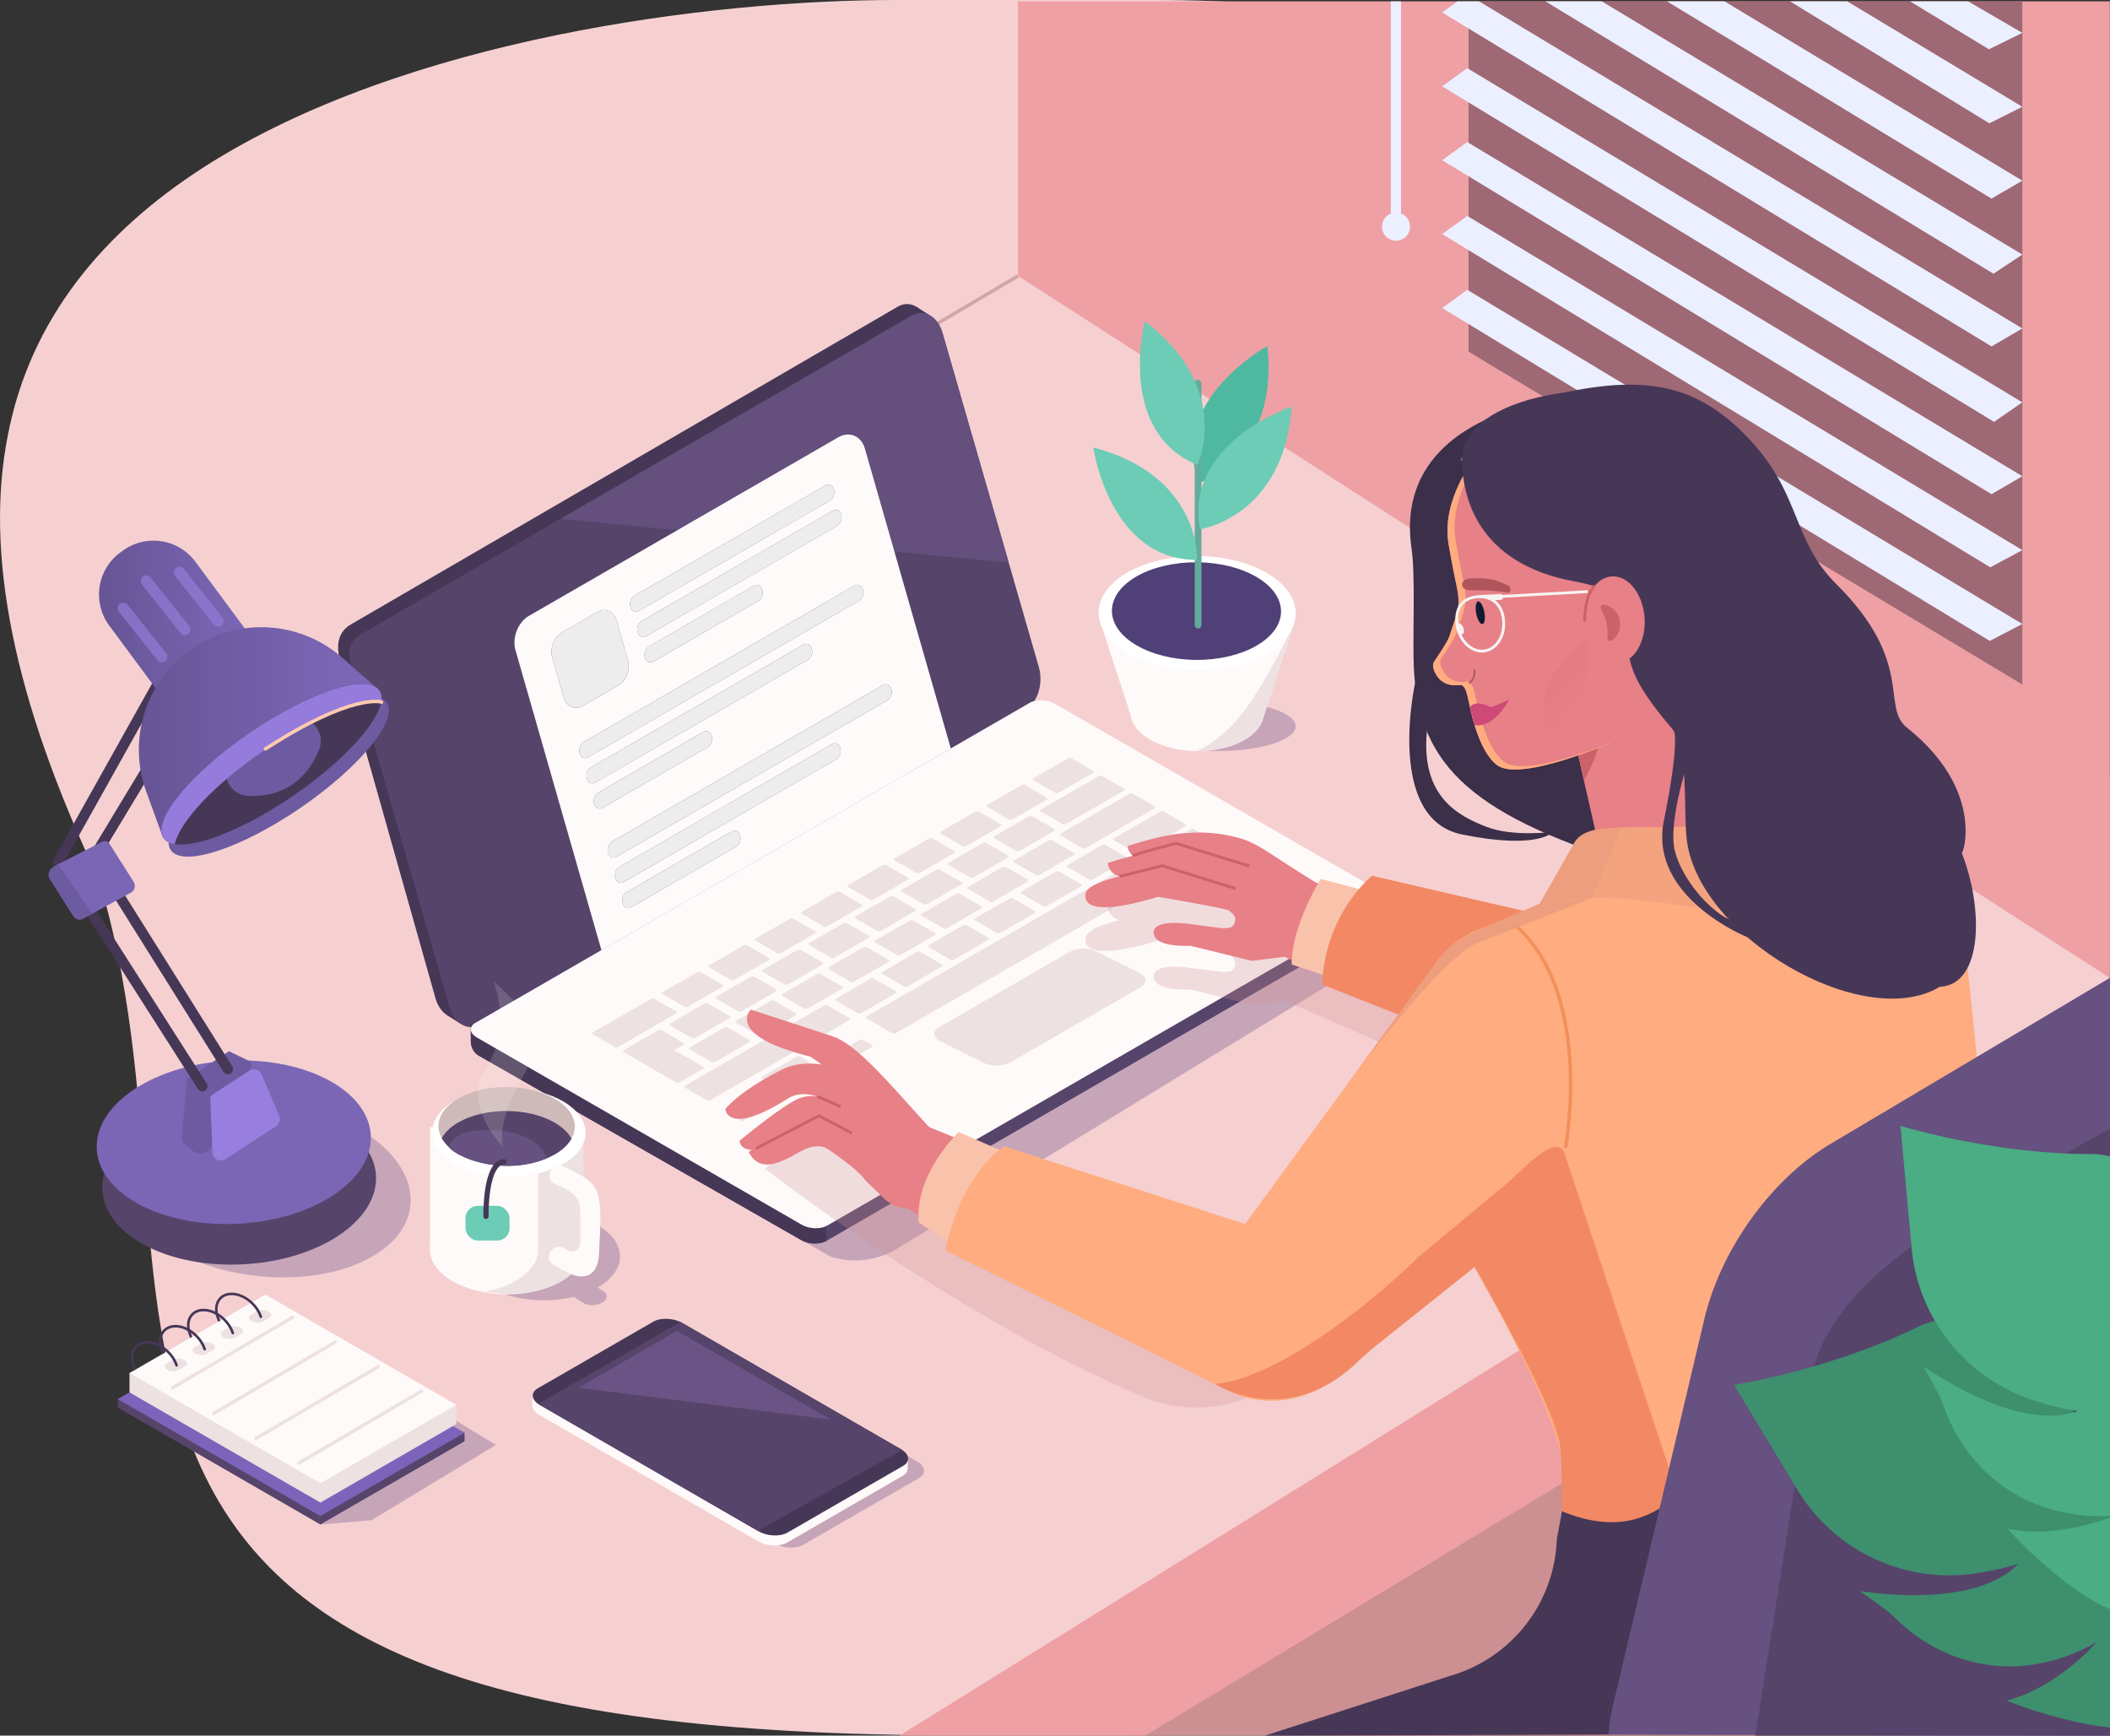 <svg xmlns="http://www.w3.org/2000/svg" xmlns:xlink="http://www.w3.org/1999/xlink" viewBox="0 0 2433.17 2001.58"><rect x="0" y="0" width="2433.17" height="2001.58" fill="#333333" stroke="none"/><defs><style>.a,.aa,.ac,.af,.am,.ap,.as,.ba,.bf,.l,.z{fill:none;}.b{isolation:isolate;}.c{fill:#f6d0d1;}.d,.n{fill:#9e6974;}.d{stroke:#9e6974;stroke-width:4px;opacity:0.42;}.ac,.af,.d,.z{stroke-miterlimit:10;}.e{fill:#efa0a4;}.f{fill:#4fb8a0;}.g{fill:#6e5487;opacity:0.34;mix-blend-mode:multiply;}.h{fill:snow;}.i{fill:#ede1e1;}.j{fill:#fff;}.k{fill:#504078;}.l{stroke:#65ab9b;stroke-width:7.77px;}.aa,.am,.ap,.as,.ba,.bf,.l{stroke-linecap:round;stroke-linejoin:round;}.m{fill:#6cccb6;}.o{fill:#ebefff;}.p{fill:#463757;}.q{fill:#56446b;}.r{fill:#644f7d;}.s{fill:#3b2f4a;}.t{fill:#e88087;}.u{fill:#cc6269;}.v{fill:#ffac80;}.w{fill:#b0555b;}.x{fill:#111a33;}.y{fill:#cf4977;}.z{stroke:#ad5a50;stroke-width:2.01px;}.aa{stroke:#8265a1;}.aa,.ac,.af{stroke-width:3.26px;}.ab{fill:url(#a);}.ac{stroke:#f7f3f3;}.ad{fill:#f7f3f3;}.ae,.ai{fill:#cc8f92;}.ae{opacity:0.28;}.af{stroke:#cc6269;}.ag{fill:#f9c2aa;}.ah{fill:#f28964;}.aj{fill:#f4a37f;}.ak{fill:#5981eb;}.al{fill:#f08b9e;}.am{stroke:#f2905c;}.am,.ap,.bf{stroke-width:4px;}.an{fill:#665180;}.ao{fill:#7c64ba;}.ap{stroke:#ede1e1;}.aq{fill:#6b5485;}.ar{fill:#cfbaba;}.as,.ba{stroke:#463757;}.as{stroke-width:6px;}.at{fill:#fffdfc;opacity:0.15;}.au{fill:#ed9e7e;}.av{fill:#3d8f6d;}.aw{fill:#4aad84;}.ax{fill:#7b66b5;}.ay{fill:#987ede;}.az{fill:#6d5ba1;}.ba{stroke-width:12px;}.bb{fill:url(#b);}.bc{opacity:0.68;}.bd{fill:#957bdb;}.be{fill:url(#c);}.bf{stroke:#ffcbb0;}.bg{clip-path:url(#d);}.bh{fill:#ededed;}</style><linearGradient id="a" x1="14214.13" y1="1721.4" x2="14178.13" y2="1745.38" gradientTransform="matrix(-1.14, -0.15, 0, 1, 18024.8, 1164.02)" gradientUnits="userSpaceOnUse"><stop offset="0" stop-color="#e47c83"/><stop offset="0.92" stop-color="#e88087"/></linearGradient><linearGradient id="b" x1="114.24" y1="734.01" x2="310.2" y2="734.01" gradientTransform="translate(478.47 17.82) rotate(36.52)" gradientUnits="userSpaceOnUse"><stop offset="0.04" stop-color="#675596"/><stop offset="0.84" stop-color="#7b66b5"/></linearGradient><linearGradient id="c" x1="160.11" y1="843.77" x2="437.49" y2="843.77" gradientTransform="matrix(1, 0, 0, 1, 0, 0)" xlink:href="#b"/><clipPath id="d"><polygon class="a" points="693.57 1095.85 586.92 723.55 989.81 490.95 1096.45 863.24 693.57 1095.85"/></clipPath></defs><g class="b"><rect class="c" x="2319.53" y="895.77" width="112.95" height="406.24"/><path class="c" d="M1279.72,2001.3H1107.51c-279.63,0-468.48-26.88-602.78-75.83-133.75-49-213-120-260.54-208.27s-63.76-193.85-73.48-311.88c-10.46-118-14.56-248.53-55.39-386.69-.39-1.32-.78-2.64-1.18-4C14.4,804.94-17.66,636.66,9,502.22,34.8,367.77,119.3,267.15,235.1,192.75,467.32,43.94,820.75,0,1033.16,0h299.6c352.86,0,608.7,104.55,780,280.93,172.36,176.38,260.11,424.6,302.48,711.94Q2367.7,1120.69,2321,1248.5c-92.5,276.32-266.23,464.52-451.47,583.64C1681.75,1951.26,1482.45,2001.3,1279.72,2001.3Z"/><line class="d" x1="1173.92" y1="318.2" x2="748.04" y2="569.93"/><polygon class="e" points="1173.92 318.2 1173.92 1.58 2433.03 1.58 2433.03 1127.73 1173.92 318.2"/><path class="f" d="M1382.63,556.91s92.51-30.53,78.87-157.89C1461.5,399,1346.27,461.88,1382.63,556.91Z"/><ellipse class="g" cx="1404.58" cy="837.54" rx="89.54" ry="28.59"/><path class="h" d="M1491.79,720.45l-224.1-6.53,36.19,110.93c1.35,10.26,8.82,20.32,22.45,28.18,30.12,17.39,78.81,17.48,108.74.2,12.55-7.25,19.8-16.4,21.78-25.87h0Z"/><path class="i" d="M1491.79,720.45c-31.08,62.08-62.15,124.18-112,145.68,20,.19,40.1-4.11,55.33-12.9,12.55-7.25,19.8-16.4,21.78-25.87h0Z"/><ellipse class="j" cx="1380.53" cy="706.87" rx="65.58" ry="113.6" transform="translate(666.19 2083.54) rotate(-89.69)"/><ellipse class="k" cx="1379.74" cy="704.75" rx="56.29" ry="97.51" transform="translate(667.52 2080.65) rotate(-89.69)"/><line class="l" x1="1381.59" y1="441.87" x2="1381.59" y2="720.89"/><path class="m" d="M1380.51,645.72s4.24-97.33-119.69-129.72C1260.82,516,1278.76,646,1380.51,645.72Z"/><path class="m" d="M1383.92,610.24s96.46-13.62,105.65-141.38C1489.57,468.86,1365,510.26,1383.92,610.24Z"/><path class="m" d="M1380.88,536.31s41.35-88.22-60.59-165.78C1320.29,370.53,1286.83,497.46,1380.88,536.31Z"/><polygon class="n" points="2332.08 789.45 1693.47 405.56 1693.47 1.58 2332.08 1.58 2332.08 789.45"/><polygon class="o" points="2269.58 1.58 2202.66 1.58 2293.54 56.84 2332.08 37.92 2269.58 1.58"/><polygon class="o" points="2130.2 1.58 2064.21 1.58 2294.02 142.19 2332.08 123.13 2130.2 1.58"/><polygon class="o" points="1988.66 1.58 1922.35 1.58 2296.48 229.05 2332.08 208.34 1988.66 1.58"/><polygon class="o" points="1847.13 1.58 1782.19 1.58 2298.78 315.66 2332.08 293.56 1847.13 1.58"/><polygon class="o" points="1680.63 1.58 1663.05 14.36 2296.58 399.54 2332.08 378.77 1705.6 1.58 1680.63 1.58"/><polygon class="o" points="1691.94 78.57 1663.05 99.57 2299.45 486.49 2332.08 463.98 1691.94 78.57"/><polygon class="o" points="1691.94 163.78 1663.05 184.78 2296.54 569.93 2332.08 549.19 1691.94 163.78"/><polygon class="o" points="1691.94 249 1663.05 270 2295.1 654.27 2332.08 634.4 1691.94 249"/><polygon class="o" points="1691.94 334.21 1663.05 355.21 2294.53 739.14 2332.08 719.62 1691.94 334.21"/><rect class="o" x="1603.82" y="1.58" width="11.75" height="257.1"/><circle class="o" cx="1609.7" cy="261.35" r="16.21" transform="translate(1271.54 1856.68) rotate(-87.25)"/><path class="g" d="M578.72,1215.21,1218.37,845.9c7.4-4.27,20.45-3.73,29,1.2l374.51,215.83c8.55,4.94,9.49,12.48,2.08,16.75L1034.53,1440a92.57,92.57,0,0,1-68,11.47h0a31.61,31.61,0,0,1-11.21-3.7L580.8,1232C572.25,1227,571.31,1219.49,578.72,1215.21Z"/><polygon class="p" points="516.03 1171.07 531.82 1181.08 538.45 1158.67 514.33 1158.67 516.03 1171.07"/><polygon class="p" points="1072.44 363.77 1056.7 353.78 1029.52 379.26 1063.35 384.54 1072.44 363.77"/><path class="p" d="M537.42,1171.28l629-363.13c13.89-8,20.78-30.13,15.3-49.12L1070.62,373.57c-5.47-19-21.31-28-35.21-20L404.75,720c-13.89,8-18,22.68-12.53,41.67l110,389.7C507.69,1170.32,523.53,1179.3,537.42,1171.28Z"/><path class="q" d="M553.64,1181.57l629-363.14c13.89-8,20.78-30.12,15.31-49.12L1086.85,383.86c-5.48-19-21.32-28-35.21-20L416.72,731.16c-13.89,8-16.7,18.75-11.22,37.74l112.94,392.71C523.91,1180.61,539.75,1189.59,553.64,1181.57Z"/><path class="r" d="M1163.22,648.92l-76.37-265.06c-5.48-19-21.32-28-35.21-20L646.45,598.28Z"/><path class="q" d="M542.92,1201.45v-20.52l92.33,53.78,5.26-12.13L1255.2,867.69c7.4-4.28,22.11-3.74,30.66,1.2l266.3,152.79v-4.25l40.45,19.65,5.68-2.3-.77,18.67c-.62,4.07-2.18,5.75-4.69,7.2L953.16,1430.94c-7.4,4.27-20.46,4.22-29-.72l-371.32-212.4C542.84,1212.73,542.92,1201.45,542.92,1201.45Z"/><path class="p" d="M542.92,1201.45v-20.52l92.33,53.78,5.26-12.13L942,1048.5l11.13,382.44c-3.7,2.13-8.82,3.19-14.08,3.09a31.49,31.49,0,0,1-14.93-3.81l-371.32-212.4C542.84,1212.73,542.92,1201.45,542.92,1201.45Z"/><path class="h" d="M547.91,1179.79l639.65-369.32c7.41-4.27,20.46-3.73,29,1.21l374.51,215.83c8.54,4.93,9.48,12.47,2.08,16.75L953.5,1413.57c-7.4,4.27-20.45,3.73-29-1.21L550,1196.53C541.44,1191.6,540.51,1184.06,547.91,1179.79Z"/><path class="i" d="M1217.09,914.48c.93.54,2.82.32,4.22-.49l38.84-22.41c1.4-.81,1.78-1.9.85-2.44l-25.72-14.86c-.94-.54-2.83-.32-4.23.49l-38.83,22.41c-1.4.81-1.79,1.9-.85,2.44Z"/><path class="i" d="M1172,981.4c.94.54,2.82.33,4.24-.49l38.83-22.41c1.4-.81,1.77-1.9.83-2.44L1190.2,941.2c-.91-.53-2.79-.32-4.19.49l-38.83,22.41c-1.42.82-1.79,1.9-.88,2.43Z"/><path class="i" d="M1194.81,1009.18c.94.54,2.82.31,4.22-.5l38.84-22.41c1.37-.8,1.79-1.9.86-2.43L1213,969c-.91-.53-2.83-.3-4.21.5l-38.84,22.41c-1.39.81-1.78,1.9-.86,2.43Z"/><path class="i" d="M1256.43,1014.54c.92.53,2.82.31,4.21-.49l38.84-22.41c1.38-.8,1.76-1.9.84-2.43l-25.73-14.87c-.92-.53-2.83-.31-4.21.49l-38.84,22.41c-1.39.8-1.76,1.9-.84,2.43Z"/><path class="i" d="M1363.3,999c.93.54,2.82.31,4.22-.49l38.84-22.41c1.4-.81,1.78-1.9.85-2.44L1377,956.15c-.91-.52-2.82-.31-4.22.5L1334,979.06c-1.4.81-1.77,1.91-.86,2.44Z"/><path class="i" d="M1296.34,1037.59c.93.53,3.17.11,5-1l50.88-29.36c1.82-1,2.57-2.35,1.64-2.89l-30.22-17.45c-.9-.52-3.18-.1-5,1l-50.88,29.36c-1.84,1.06-2.56,2.37-1.65,2.89Z"/><path class="i" d="M962.1,1230.76c.77.45,2.53.15,3.93-.66l38.81-22.39c1.41-.82,1.94-1.84,1.17-2.29L994.83,1199c-.76-.45-2.55-.15-4,.67L952.06,1222c-1.39.81-1.9,1.83-1.13,2.28Z"/><path class="i" d="M910.21,1261.48c.77.45,2.54.15,3.94-.66l38.8-22.39c1.42-.82,1.94-1.84,1.17-2.29L943,1229.69c-.77-.44-2.55-.15-4,.67l-38.8,22.39c-1.4.81-1.91,1.84-1.14,2.28Z"/><path class="i" d="M855.2,1292.51c.75.43,2.49.11,3.89-.69l38.82-22.4c1.39-.81,2-1.83,1.21-2.26L888.36,1261c-.74-.43-2.51-.11-3.9.69L845.64,1284c-1.4.81-1.93,1.82-1.2,2.25Z"/><path class="i" d="M889,1249.64c.75.43,2.5.11,3.89-.69l38.82-22.4c1.39-.81,2-1.83,1.21-2.26l-10.76-6.21c-.74-.43-2.51-.11-3.9.69l-38.82,22.4c-1.4.81-1.93,1.82-1.2,2.25Z"/><path class="i" d="M1029.21,1191.72c.93.54,2.84.31,4.24-.5l252.71-145.84c1.38-.79,1.79-1.9.86-2.43l-30.21-17.46c-.91-.52-2.85-.3-4.22.5L999.88,1171.82c-1.4.81-1.79,1.93-.88,2.45Z"/><path class="i" d="M1303.28,1028s.24,0,.4-.11l29.69-17.13c.16-.09.25-.2.19-.23l-1.88-1.09a.64.64,0,0,0-.4.11l-29.69,17.14c-.16.09-.25.2-.19.23Z"/><path class="i" d="M1379.39,980.75a.24.24,0,0,0,.23,0l12.6-7.27c.07,0,.08-.11,0-.14l-1.87-1.08a.24.24,0,0,0-.23,0l-12.61,7.27c-.07,0-.08.11,0,.14Z"/><path class="i" d="M1203.2,1045.24c.92.53,2.81.31,4.22-.5l38.83-22.41c1.38-.8,1.78-1.91.86-2.44L1221.38,1005c-.92-.54-2.85-.31-4.23.49l-38.83,22.41c-1.41.81-1.78,1.91-.86,2.44Z"/><path class="i" d="M1149.73,1076.09c.92.53,2.83.31,4.21-.49l38.82-22.4c1.4-.81,1.79-1.91.87-2.44l-25.73-14.87c-.92-.53-2.84-.31-4.24.49l-38.82,22.41c-1.38.8-1.76,1.9-.84,2.43Z"/><path class="i" d="M1096.26,1107c.92.53,2.82.31,4.21-.49l38.83-22.41c1.39-.8,1.77-1.9.85-2.43l-25.73-14.86c-.93-.54-2.83-.32-4.22.48l-38.83,22.41c-1.39.8-1.77,1.9-.84,2.43Z"/><path class="i" d="M1042.79,1137.81c.91.53,2.81.31,4.2-.49l38.84-22.41c1.4-.81,1.78-1.91.86-2.44L1061,1097.6c-.92-.53-2.83-.31-4.23.5l-38.84,22.41c-1.39.8-1.76,1.9-.84,2.43Z"/><path class="i" d="M989.31,1168.67c.92.53,2.83.3,4.24-.51l38.82-22.4c1.38-.8,1.76-1.9.84-2.43l-25.73-14.86c-.92-.54-2.83-.32-4.21.48l-38.82,22.4c-1.41.81-1.8,1.92-.88,2.45Z"/><path class="i" d="M935.83,1199.51c.92.53,2.83.31,4.22-.5l38.82-22.4c1.4-.81,1.79-1.91.87-2.44L954,1159.3c-.92-.53-2.83-.31-4.23.5L911,1182.2c-1.39.8-1.77,1.91-.85,2.44Z"/><path class="i" d="M815.39,1269c.92.53,2.82.31,4.22-.49l105.8-61.06c1.4-.81,1.77-1.9.85-2.43l-25.73-14.87c-.92-.53-2.82-.32-4.22.49l-105.8,61.06c-1.4.8-1.77,1.9-.85,2.43Z"/><path class="i" d="M1141.6,1039.86c.93.54,2.79.33,4.2-.48l38.84-22.42c1.39-.8,1.78-1.89.85-2.43l-25.74-14.87c-.91-.52-2.8-.31-4.2.5l-38.84,22.41c-1.4.81-1.76,1.9-.85,2.42Z"/><path class="i" d="M1088.12,1070.73c.93.54,2.82.3,4.2-.49l38.85-22.43c1.38-.79,1.78-1.88.84-2.42l-25.73-14.87c-.91-.52-2.81-.3-4.19.49l-38.85,22.42c-1.39.8-1.77,1.9-.86,2.43Z"/><path class="i" d="M1034.65,1101.58c.93.54,2.82.31,4.21-.49l38.83-22.41c1.38-.79,1.8-1.9.87-2.44l-25.74-14.87c-.91-.52-2.84-.29-4.21.51l-38.83,22.41c-1.39.8-1.78,1.9-.87,2.43Z"/><path class="i" d="M981.18,1132.44c.94.54,2.82.31,4.21-.5l38.83-22.4c1.39-.81,1.79-1.89.86-2.43l-25.74-14.87c-.91-.53-2.81-.31-4.21.5l-38.82,22.4c-1.4.81-1.78,1.9-.86,2.43Z"/><path class="i" d="M927.69,1163.28c.93.54,2.82.31,4.21-.49l38.84-22.42c1.4-.81,1.79-1.89.85-2.42l-25.73-14.87c-.91-.53-2.8-.32-4.2.49L902.81,1146c-1.38.8-1.77,1.9-.86,2.42Z"/><path class="i" d="M874.23,1194.13c.94.54,2.81.32,4.21-.49l38.82-22.4c1.41-.81,1.8-1.9.87-2.44l-25.74-14.87c-.91-.52-2.81-.31-4.22.51l-38.82,22.4c-1.39.8-1.76,1.9-.85,2.42Z"/><path class="i" d="M820.76,1225c.94.54,2.82.31,4.2-.49l38.85-22.42c1.39-.8,1.77-1.88.84-2.42l-25.74-14.87c-.91-.52-2.79-.31-4.18.49l-38.85,22.42c-1.39.8-1.77,1.89-.86,2.42Z"/><path class="i" d="M1118.82,1012.09c.93.54,2.82.32,4.23-.49l38.83-22.41c1.38-.8,1.76-1.89.82-2.43L1137,971.89c-.91-.53-2.81-.31-4.19.49L1094,994.79c-1.41.81-1.78,1.9-.87,2.43Z"/><path class="i" d="M1065.36,1042.94c.93.54,2.83.32,4.21-.48l38.83-22.41c1.4-.81,1.79-1.9.85-2.44l-25.74-14.87c-.91-.53-2.81-.31-4.2.5l-38.84,22.41c-1.38.8-1.76,1.89-.85,2.42Z"/><path class="i" d="M1011.88,1073.8c.94.54,2.83.32,4.23-.49l38.83-22.41c1.39-.8,1.77-1.89.83-2.43L1030,1033.6c-.92-.53-2.81-.31-4.2.49L987,1056.5c-1.4.81-1.78,1.91-.87,2.43Z"/><path class="i" d="M958.42,1104.65c.94.54,2.81.33,4.21-.48l38.84-22.41c1.4-.81,1.78-1.9.84-2.44l-25.73-14.87c-.91-.53-2.81-.31-4.21.5l-38.84,22.41c-1.4.81-1.76,1.9-.85,2.42Z"/><path class="i" d="M904.93,1135.49c.94.54,2.83.32,4.21-.47L948,1112.61c1.4-.81,1.77-1.9.83-2.44l-25.73-14.87c-.91-.53-2.8-.31-4.2.5L880,1118.21c-1.38.79-1.76,1.89-.84,2.42Z"/><path class="i" d="M851.45,1166.36c.94.54,2.83.32,4.24-.5l38.83-22.4c1.38-.8,1.77-1.9.83-2.44l-25.73-14.87c-.91-.53-2.82-.3-4.2.49l-38.83,22.41c-1.41.82-1.79,1.91-.88,2.44Z"/><path class="i" d="M798,1197.21c.94.54,2.83.32,4.22-.48L841,1174.32c1.4-.81,1.78-1.9.84-2.44L816.15,1157c-.92-.53-2.81-.31-4.21.5l-38.83,22.41c-1.39.8-1.77,1.89-.86,2.42Z"/><path class="i" d="M1225.51,950.54c.94.54,2.83.32,4.23-.49l65.85-38c1.4-.8,1.78-1.9.84-2.44l-25.73-14.87c-.91-.52-2.81-.31-4.21.5l-65.85,38c-1.4.81-1.78,1.91-.87,2.43Z"/><path class="i" d="M709.09,1207.6c.92.53,2.82.31,4.22-.49l65.85-38c1.37-.8,1.77-1.9.84-2.44l-25.72-14.86c-.94-.54-2.85-.3-4.22.49l-65.85,38c-1.4.81-1.78,1.9-.85,2.44Z"/><path class="i" d="M1248.3,978.31c.93.54,2.8.32,4.21-.49l78.5-45.3c1.4-.81,1.79-1.9.86-2.44l-25.74-14.87c-.91-.52-2.81-.3-4.21.51L1223.43,961c-1.42.81-1.78,1.9-.87,2.42Z"/><path class="i" d="M1309.89,983.69c.92.53,2.82.31,4.22-.49L1366.45,953c1.4-.81,1.78-1.9.86-2.44l-25.74-14.86c-.92-.53-2.82-.32-4.22.49L1285,966.38c-1.4.81-1.78,1.91-.86,2.44Z"/><path class="i" d="M1163.63,945.33c.93.54,2.82.33,4.23-.49l38.81-22.4c1.4-.8,1.78-1.9.85-2.44l-25.72-14.86c-.93-.54-2.83-.31-4.23.49l-38.8,22.4c-1.42.82-1.8,1.9-.86,2.44Z"/><path class="i" d="M1110.39,976c.93.54,2.83.31,4.23-.49l38.84-22.41c1.39-.81,1.78-1.91.85-2.44l-25.73-14.86c-.93-.54-2.83-.31-4.22.49l-38.83,22.41c-1.4.81-1.79,1.9-.86,2.44Z"/><path class="i" d="M1057,1006.88c.93.53,2.8.32,4.2-.49L1100,984c1.39-.8,1.77-1.89.84-2.43l-25.72-14.86c-.94-.54-2.83-.32-4.22.48l-38.83,22.41c-1.41.81-1.77,1.9-.84,2.43Z"/><path class="i" d="M1003.46,1037.74c.93.54,2.83.32,4.22-.49l38.81-22.4c1.41-.81,1.79-1.9.86-2.44l-25.72-14.86c-.94-.54-2.83-.32-4.23.5l-38.81,22.39c-1.4.81-1.79,1.9-.86,2.44Z"/><path class="i" d="M950,1068.59c.92.54,2.79.33,4.2-.48L993,1045.7c1.4-.81,1.78-1.9.85-2.44l-25.72-14.86c-.93-.54-2.82-.32-4.23.5l-38.82,22.4c-1.41.81-1.77,1.89-.84,2.43Z"/><path class="i" d="M896.51,1099.44c.92.54,2.83.31,4.21-.48l38.84-22.42c1.39-.8,1.77-1.89.84-2.43l-25.73-14.86c-.93-.54-2.81-.32-4.2.48l-38.85,22.42c-1.38.79-1.77,1.89-.84,2.43Z"/><path class="i" d="M843,1130.3c.93.53,2.83.31,4.23-.49l38.83-22.41c1.4-.81,1.79-1.91.86-2.45l-25.72-14.86c-.94-.54-2.83-.31-4.24.5L818.16,1113c-1.4.81-1.78,1.9-.85,2.44Z"/><path class="i" d="M789.58,1161.15c.93.53,2.81.32,4.2-.48l38.86-22.43c1.38-.79,1.76-1.89.83-2.42L807.74,1121c-.93-.54-2.82-.32-4.2.47l-38.86,22.43c-1.38.8-1.76,1.89-.83,2.42Z"/><path class="i" d="M758.48,1188.36a6.13,6.13,0,0,1,2.28-.75,3.12,3.12,0,0,1,1.91.26l25.73,14.87a.87.87,0,0,1,.47,1.11,2.8,2.8,0,0,1-1.29,1.32L777.45,1211l33.74,19.49a.87.87,0,0,1,.44,1.12,2.82,2.82,0,0,1-1.3,1.32L784.17,1248a6.13,6.13,0,0,1-2.29.76,3.25,3.25,0,0,1-1.94-.25l-61.17-35.34a.86.86,0,0,1-.43-1.12,2.76,2.76,0,0,1,1.31-1.32Z"/><path class="i" d="M1316.84,971.15a.67.67,0,0,0,.41-.11l29.68-17.13c.17-.1.26-.2.2-.24l-1.88-1.08a.64.64,0,0,0-.4.11l-29.69,17.13c-.16.1-.25.2-.19.24Z"/><path class="i" d="M1165.16,1225.16l150.2-86.71c8.09-4.68,7.57-12-1.17-16.39l-50.2-24.94c-8.73-4.35-22.5-4.07-30.6.6l-150.19,86.72c-8.1,4.67-7.57,12,1.17,16.39l50.19,24.94C1143.3,1230.11,1157.07,1229.84,1165.16,1225.16Z"/><path class="s" d="M1631.79,788S1597.14,944.31,1686,962.34s105-3.09,105-3.09-46.1,6.33-77.12-5.83-75.63-33.78-68.47-109.82l7.16-76Z"/><path class="s" d="M1893,1000.76c11.67,3.56-19.3-268.6-14.56-279.84,6.35-15.06-164.31-109.24-147-124,35-30,51.26-55.4,40.77-73.46l-15.08-38.58s27.87-35.41-33.46-5.79c-19.46,9.4-112.25,44.77-95.85,154.28,4.49,30,1.1,100.49,2.48,134.72C1635.07,885.75,1701,942.09,1893,1000.76Z"/><path class="t" d="M2037.44,981.93,1938.93,765c-7.9-44.89,8.77-78.11-36.12-70.22l-13.29,2.34c-44.9,7.89-95.77,48.79-87.88,93.68l50.69,222.8C1860.22,1058.49,2045.33,1026.82,2037.44,981.93Z"/><path class="u" d="M1826.6,900.4s24.39-43.08,19.47-65.6c-8.15,9.41-17.56,17.28-29.62,21Z"/><path class="t" d="M1700.69,528.86s-38.9,46.46-30.25,98.7c1.65,10,6.32,34.67,8.87,46.19,6.07,27.41.73,32.66-7.91,60.11-1,3.06-3.94,9-17.46,29-2.12,3.13-1.46,7.43,0,10.92,3.14,7.46,10.71,18.52,28.76,16.21,7.88-1,9.12,11,13,28.39,6.07,27.43,17.2,55.34,31.85,64.75,28.2,18.11,130.22-26.68,130.22-26.68l30.53-167.31Z"/><path class="v" d="M1735.78,879.3c-14.65-9.41-25.78-37.32-31.85-64.75-3.85-17.33-5.09-29.4-13-28.39-18,2.31-25.62-8.75-28.76-16.2-1.47-3.49-2.13-7.8,0-10.93,13.52-20,16.49-25.94,17.46-29,8.64-27.45,14-32.7,7.91-60.11-2.55-11.51-7.22-36.24-8.87-46.19-6.7-40.45,15.11-77.42,25.3-92.05l-3.3-2.82s-38.9,46.46-30.25,98.7c1.65,10,6.32,34.67,8.87,46.19,6.07,27.41.73,32.66-7.91,60.11-1,3.06-3.94,9-17.46,29-2.12,3.13-1.46,7.43,0,10.92,3.14,7.46,10.71,18.52,28.76,16.21,7.88-1,9.12,11,13,28.39,6.07,27.43,17.2,55.34,31.85,64.75,28.2,18.11,130.21-26.68,130.21-26.68l.08-.39C1833.05,866.19,1759.12,894.3,1735.78,879.3Z"/><path class="w" d="M1737.87,683.56c-11.16-2.77-31.19-2.95-42.48-2.91-12.86.05-12-13.14-.24-13.62,21.57-.87,29.59,1.33,44.26,8.28C1743.06,677,1742.47,684.7,1737.87,683.56Z"/><ellipse class="x" cx="1706.97" cy="706.72" rx="4.75" ry="13.3" transform="translate(-103.47 338.61) rotate(-11)"/><path class="y" d="M1699.59,818.93c14.18-1.18,18.08-1.91,40.74-12.19,0,0-16.74,33.35-40,29.41Z"/><path class="z" d="M1700.32,772.41s1.53,9.68-6.1,15.56"/><path class="y" d="M1719.17,815.51s-17.57-9.55-24.12,0l4.93,19.43Z"/><path class="aa" d="M1686,530s39.62-45,84.39-53.92"/><path class="ab" d="M1829.22,737.43s-11,12-24.12,23.89c-21.55,19.59-30.57,48.06-24.21,77.63l2.7,12.53S1841.9,815.27,1829.22,737.43Z"/><path class="ac" d="M1680.33,720.81c2.76,18.66,16.93,32,31.64,29.85s24.4-19.07,21.64-37.74-16.37-26.28-31.16-24.61C1686,690.15,1677.57,702.14,1680.33,720.81Z"/><line class="ac" x1="1726.04" y1="688.08" x2="1830.88" y2="682.3"/><path class="ad" d="M1721.44,692.24l9.46-.46c1.34-.07,2.36-1.63,2.27-3.46h0c-.09-1.84-1.26-3.28-2.6-3.22l-14.52.72c-22.87.47-6,1.69-2.27,3.46h0C1713.87,691.11,1720.1,692.31,1721.44,692.24Z"/><path class="ad" d="M1680.13,726.67c1.58,3.43,4.44,5.5,6.4,4.62s2.25-4.39.67-7.83-4.45-5.5-6.4-4.62S1678.54,723.23,1680.13,726.67Z"/><path class="ae" d="M1251.83,1081.21c1.33-8.21,17.77-14.82,39.22-20-7.44-2.34-12.68-7.13-13.66-15.43,0,0,12.86-4.31,28.9-8.31a16.91,16.91,0,0,1-5.88-11.37s41.23-13.8,68.21-14.93a173.71,173.71,0,0,1,56.59,4.75c26.08,6.49,35,17.5,92.86,52.7l305.34,67.82-40.26,149.36-302-131.93-37.7,4.72-70.75-17.53s-39.76,2.84-42.18-13.77c-2.7-18.5,43.84-10.92,43.84-10.92l34.18,4.48c9.82-.07,14.22.07,15.85-9.34,1-5.6-6.13-9.44-6.35-10.49-.51-2.48-82.69-16.27-82.69-16.27S1246.53,1113.87,1251.83,1081.21Z"/><path class="t" d="M1335.31,1034.24s-88.78,29.12-83.48-3.53c1.33-8.21,17.77-14.82,39.22-20-7.44-2.33-12.68-7.13-13.66-15.43,0,0,12.86-4.3,28.9-8.3a16.93,16.93,0,0,1-5.88-11.37s41.23-13.81,68.21-14.93a173.71,173.71,0,0,1,56.59,4.75c26.73,6.65,35.4,18,97.25,55.36,0,0-2.28,2.06-5.86,5a31.52,31.52,0,0,1,17.61,30.91l-.13,1.5a48.16,48.16,0,0,1-42,43.82l-48.65,6.1-70.75-17.53s-39.76,2.84-42.18-13.77c-2.7-18.51,43.84-10.92,43.84-10.92l34.18,4.48c9.82-.07,14.22.07,15.85-9.35,1-5.59-6.13-9.44-6.35-10.48C1417.49,1048,1335.31,1034.24,1335.31,1034.24Z"/><polyline class="af" points="1291.05 1010.7 1340.07 998.43 1424.8 1024.72"/><path class="af" d="M1306.29,987c2.86-2.41,49.77-14.46,49.77-14.46l84.74,26.23"/><polygon class="t" points="1518.06 1018.11 1823.41 1085.94 1783.15 1235.29 1471.13 1099.01 1518.06 1018.11"/><path class="ag" d="M1574.64,1027.35,1523,1013.57s-34,54.17-33.48,98.75l44.3,14.61Z"/><path class="ah" d="M1582.2,1009.9s-54.38,43.33-57.56,125.51l347.38,137s74.48,26.39,131.6-48.09-131.94-147.22-131.94-147.22Z"/><polygon class="ai" points="2426.48 1235.29 2433.03 2001.58 1048.6 2001.58 2426.48 1235.29"/><polygon class="e" points="2424.21 1139.3 2407.69 1343.4 1320.7 2001.58 1037.24 2001.58 2424.21 1139.3"/><path class="v" d="M1730.34,1064.61c46.61-21,86.57-45.57,123.45-71.54,211.6-24.14,214.72-136.52,214.72-136.52,99.47-39.37,138.92,21.3,188.07,171.52,12,36.73,48.31,475.12,48.31,475.12s5.09,372.71-37,387.7l-471.2,103.52s17.32-175.12,6.4-298.87c-5.61-63.62-89.72-212-114.59-253.52-1.69-2.83-27.92,39.88-28.77,37.66-15.58-40.63-11.24-81,9.13-123.46C1629.84,1272.66,1588.94,1128.18,1730.34,1064.61Z"/><path class="aj" d="M1775.7,1042.06c185.11-36.83,303.72,108.81,320-161.42,0,0-55.38-27.14-71,0-27.33,47.67-29.22,73.87-106.27,73.33-39.89-.28-91-2.14-102.59,17.48Z"/><path class="ak" d="M1114.72,552.6Z"/><path class="al" d="M1505.76,1579.84s-43.59,20.63-71.64-23.84-23.83-90-23.83-90Z"/><path class="ae" d="M1317.19,1610.43C1100.56,1518.55,882,1347.69,882,1347.69l87.45-71.45,620.86,252.39-132.47,74.16A160,160,0,0,1,1317.19,1610.43Z"/><path class="t" d="M1559.62,1532.22c-43,38.31-55.81,63.5-118.82,55.22-82.09-10.78-357.31-162.25-429.47-218.84-28.26-22.16-5.86-94.83,27.69-81.74,80.19,31.28,310.48,130.4,385.78,142,6.57,1,69.83-3.67,72.88-5.39C1503.43,1420.26,1619.12,1479.22,1559.62,1532.22Z"/><path class="t" d="M864.44,1166a14.87,14.87,0,0,0-2.32,13.93,1.21,1.21,0,0,0,0,.18c4.74,14.66,29,27.57,72.23,38.38,1.41.72,6.33,4.2,13.08,9.15-14.73-2.51-32.21-.76-44.33,5.23-48,23.74-64.95,44-65.65,44.86l-1,1.15.23,1.48c.09.56,1,5.53,7,8.25,11.73,5.34,33.83-2.12,65.69-22.16,8.56-5.38,19.6-6.07,32.92-2.07-8.79-1.07-17.39.28-24.36,3.93-21.75,11.39-61.91,44.65-63.61,46.07l-1.6,1.32.48,2c.12.5,1.35,5,7.11,7.22a19.42,19.42,0,0,0,6.89,1.2l-1,.6-2.93,1.71,1.75,2.9c12.86,21.41,36.59,8.41,53.93-1.09,2.23-1.22,4.42-2.42,6.52-3.52,8.15-4.26,20.52-7.31,28.59-1.89,22.25,15,37.57,27.55,43.11,35.45,1.37,1.94,16,15.49,17.94,17.62,36.61,40.35,86.39-5,74.83-59.06-43.27-42.46-96.17-113.8-130.53-123.83l-.43-.32-93.17-30.38Z"/><polyline class="af" points="871.55 1324.6 944.49 1286.7 982.16 1306.8"/><line class="af" x1="942.41" y1="1264.33" x2="969.4" y2="1276.24"/><path class="v" d="M1855.8,1282.76l-283,281.94c-91.58,67.09-214-83.6-143-145.08l229.92-314.36c43.76-53.67,128.19-54.78,163.46-15.39h0C1859.92,1130.93,1898.26,1236,1855.8,1282.76Z"/><path class="ah" d="M1694.47,1450.31s98.33,168,104.5,216.77-2.3,317.58-2.3,317.58l58.29-.39,82.82-251.9-133.56-401.52c-8.33-25-43.2,12.8-62.7,30.59l-108,89.84,30.81,20.49Z"/><path class="am" d="M1805.58,1322s33.54-182.68-63.8-259.58"/><path class="p" d="M1801.22,1742.88c71,29,113.11,3.69,149.25-33.88L1855,2000.41l-396.23,1.17L1673,1932.42A170.15,170.15,0,0,0,1795.26,1775Z"/><path class="an" d="M2433,2001.58,1855,2000.52a203.47,203.47,0,0,1,4.63-32.2l105.7-446.92c19.14-80.92,77.52-161.91,146-202.48L2433,1127.73Z"/><path class="q" d="M2433,2001.58H2024.17l66-419.1c28.83-121.9,202.57-199,305.67-260.13l37.2-20.81C2433.34,1306.44,2433,2001.58,2433,2001.58Z"/><path class="ag" d="M1154.85,1327l-49.36-21.5s-51.32,48.86-46,104.32l39.9,26.09Z"/><path class="v" d="M1158,1321.94s-48.73,29.24-67.87,120.26l334.7,165.62s72,32.53,135.16-36.91-119.16-157.74-119.16-157.74Z"/><path class="ah" d="M1708.91,1454.41,1572.82,1563c-67.06,72.44-141.39,51.3-172,32.94,62.88-4.26,164.89-78.1,237.55-148.62C1650.08,1435.91,1708.91,1454.41,1708.91,1454.41Z"/><path class="p" d="M2064.94,730.18s.32,49.31-14.11,69.32c-17.11,23.73-116.88-107.57-234.47-128.86C1701.3,649.82,1686.15,569.92,1686,530c0-12.32,4.51-24,14.07-34.7,36.33-40.74,151-63.49,253.65-25.23C2067,512.31,2064.36,660.75,2064.94,730.18Z"/><path class="p" d="M2015,1080.82s-114.18-45.76-96.32-134.09,12-102.64,12-102.64l19.14,23.51s-27.3,78.38-18.41,113.74c9.76,38.82,54.49,87.05,83.62,83.6S2015,1080.82,2015,1080.82Z"/><path class="p" d="M1800.89,453.26c-87.3,18.69,25,46.11-2,131.21-7.13,22.46,49.59,92.68,60.32,111.62,34.42,60.78-4.46,58.19,67.89,142.93,20.61,24.14,14.05,91,17.76,127.34,11.44,112.13,203,225.05,292,171.68,50.73-2.4,50.52-93.31,24.35-156.78-4.31,23.32,38.61-61.94-62.23-142.15-30.2-24,9.48-75.29-81.46-165.56-50.49-50.13-40.32-101-97.18-163.73C1959.53,442.71,1898.21,432.42,1800.89,453.26Z"/><ellipse class="t" cx="1861.94" cy="714.67" rx="34.65" ry="50.2" transform="translate(-43.22 124.8) rotate(-3.79)"/><path class="u" d="M1867.82,714.83c2.57,11.47-4.72,22.87-10.6,24.2s-2.09-9.3-4.65-20.78-10.54-19.45-4.66-20.77S1865.25,703.35,1867.82,714.83Z"/><path class="af" d="M1827.36,716.86s-.72-29.23,11.76-41.6"/><polygon class="g" points="369.43 1758.1 428.37 1753.18 572 1666.28 416.66 1572.73 369.43 1758.1"/><polygon class="q" points="369.43 1758.1 535.69 1662.11 535.69 1652.37 302.12 1527.25 135.86 1613.51 135.86 1623.25 369.43 1758.1"/><polygon class="ao" points="369.43 1748.36 535.69 1652.37 302.12 1517.52 135.86 1613.51 369.43 1748.36"/><polygon class="i" points="369.45 1732.83 526.13 1642.36 526.13 1620.06 306.02 1515.28 149.34 1583.43 149.34 1605.74 369.45 1732.83"/><polygon class="h" points="369.45 1710.52 526.13 1620.06 306.02 1492.97 149.34 1583.43 369.45 1710.52"/><path class="i" d="M302.78,1524.22l7.75-4.48c3.25-1.87,2.84-5.18-.91-7.35h0c-3.76-2.17-9.49-2.41-12.74-.53l-7.76,4.48c-3.25,1.88-2.84,5.19.91,7.35h0C293.79,1525.86,299.52,1526.1,302.78,1524.22Z"/><path class="i" d="M270.39,1542.86l7.76-4.47c3.25-1.88,2.84-5.19-.92-7.36h0c-3.75-2.17-9.48-2.4-12.74-.53l-7.75,4.48c-3.25,1.88-2.84,5.19.91,7.36h0C261.41,1544.5,267.14,1544.74,270.39,1542.86Z"/><path class="i" d="M238,1561.51l7.76-4.48c3.25-1.88,2.84-5.19-.92-7.35h0c-3.75-2.17-9.48-2.41-12.74-.53l-7.75,4.47c-3.25,1.88-2.84,5.19.91,7.36h0C229,1563.15,234.76,1563.39,238,1561.51Z"/><path class="i" d="M205.63,1580.15l7.76-4.48c3.25-1.87,2.84-5.18-.92-7.35h0c-3.75-2.17-9.49-2.41-12.74-.53l-7.75,4.48c-3.25,1.88-2.84,5.19.91,7.35h0C196.65,1581.79,202.38,1582,205.63,1580.15Z"/><path class="p" d="M254.16,1523c-.53-1.13-1.42-3.75-1.8-4.91-2.32-7-1.74-13.72,1.59-18.33,2.85-4,7.53-6.12,13.19-6.12,13.15,0,27.6,11.39,32.23,25.39a1.48,1.48,0,0,0,1.89,1,1.5,1.5,0,0,0,.95-1.89c-5-15.13-20.73-27.44-35.07-27.44-6.64,0-12.19,2.61-15.62,7.35-3.9,5.4-4.63,13.07-2,21,.41,1.26,1.6,4.16,2.17,5.4Z"/><path class="p" d="M221.77,1541.66c-.52-1.14-1.41-3.76-1.79-4.92-2.32-7-1.74-13.72,1.59-18.33,2.85-3.94,7.53-6.11,13.19-6.11,13.14,0,27.6,11.38,32.23,25.38a1.5,1.5,0,1,0,2.84-.94c-5-15.13-20.73-27.44-35.07-27.44-6.64,0-12.19,2.61-15.62,7.35-3.9,5.41-4.63,13.07-2,21,.41,1.26,1.6,4.16,2.17,5.4Z"/><path class="p" d="M189.39,1560.3c-.52-1.13-1.41-3.76-1.79-4.91-2.32-7-1.74-13.72,1.59-18.34,2.85-3.94,7.53-6.11,13.19-6.11,13.14,0,27.6,11.39,32.22,25.39a1.5,1.5,0,0,0,2.85-.94c-5-15.14-20.73-27.45-35.07-27.45-6.64,0-12.19,2.61-15.62,7.36-3.9,5.4-4.63,13.06-2,21,.42,1.26,1.61,4.16,2.18,5.39Z"/><path class="p" d="M157,1578.94c-.52-1.13-1.41-3.75-1.79-4.91-2.33-7-1.75-13.72,1.59-18.33,2.85-4,7.53-6.12,13.19-6.12,13.14,0,27.6,11.39,32.22,25.39a1.5,1.5,0,0,0,2.85-.94c-5-15.13-20.73-27.45-35.07-27.45-6.65,0-12.19,2.62-15.62,7.36-3.9,5.4-4.64,13.07-2,21,.42,1.26,1.61,4.16,2.18,5.4Z"/><line class="ap" x1="344.55" y1="1687.33" x2="486.05" y2="1604.24"/><line class="ap" x1="295.2" y1="1658.85" x2="436.18" y2="1576.06"/><line class="ap" x1="246.39" y1="1630.05" x2="386.32" y2="1547.88"/><line class="ap" x1="198.92" y1="1600.46" x2="337.73" y2="1518.95"/><path class="g" d="M926.45,1781.46l133.44-77c8.43-4.86,7.36-13.44-2.37-19.05l-252.7-145.91c-9.73-5.61-24.58-6.23-33-1.36l-133.44,77c-8.43,4.87-7.36,13.44,2.37,19.06l252.7,145.9C903.17,1785.71,918,1786.32,926.45,1781.46Z"/><path class="h" d="M613.77,1620.87v-.25l.52-11.95,9.37,1.59,129.22-74.6c8.43-4.87,23.28-4.25,33,1.36l247.15,142.69,14.14,2.4-.53,11.57h0c0,3.12-1.83,6.09-5.66,8.3l-133.45,77c-8.42,4.86-23.28,4.25-33-1.37l-252.7-145.9c-5.37-3.1-8.09-7.1-8-10.88Z"/><path class="p" d="M908.07,1767.46l133.44-77c8.43-4.87,7.36-13.44-2.37-19.06l-252.7-145.9c-9.73-5.62-24.59-6.24-33-1.37l-133.44,77c-8.42,4.87-7.36,13.45,2.37,19.06l252.7,145.9C884.78,1771.71,899.64,1772.33,908.07,1767.46Z"/><polygon class="q" points="873.95 1765.46 1040.28 1672.06 784.61 1524.49 620.52 1619.04 873.95 1765.46"/><polygon class="aq" points="957.87 1637.13 780.59 1534.8 666.81 1600.37 957.87 1637.13"/><path class="g" d="M688.9,1412.65c-34.61-20-90.54-20.08-124.94-.23s-34.22,52.16.39,72.14c26.38,15.23,65.14,18.9,97.31,11l10.73,7c5.42,3.56,15.22,3.51,21.78-.12s7.5-9.5,2.08-13.06l-7-4.6,0,0C723.69,1464.93,723.51,1432.63,688.9,1412.65Z"/><ellipse class="h" cx="584.23" cy="1441.64" rx="51.01" ry="88.35" transform="translate(-860.55 2018.04) rotate(-89.69)"/><rect class="h" x="495.88" y="1299.85" width="176.69" height="141.79"/><path class="i" d="M620.52,1299.1v141.79h0c.14,13.11-8.41,26.21-25.68,36.18-10.35,6-22.67,10.11-35.76,12.48,30.33,5.46,64.65,1.33,88.57-12.48,17.26-10,25.81-23.07,25.67-36.18h0l-.76-140Z"/><ellipse class="j" cx="584.23" cy="1299.85" rx="51.01" ry="88.35" transform="matrix(0.01, -1, 1, 0.01, -718.77, 1877.02)"/><ellipse class="ar" cx="584.23" cy="1298.98" rx="45.37" ry="78.59" transform="translate(-717.9 1876.16) rotate(-89.69)"/><path class="q" d="M639.63,1294.64c-30.79-17.77-80.55-17.86-111.15-.2-9.09,5.25-15.39,11.48-19.06,18.11,3.72,6.72,10.15,13.07,19.41,18.42,30.79,17.77,80.55,17.86,111.14.2,9.09-5.25,15.4-11.48,19.06-18.11C655.32,1306.34,648.89,1300,639.63,1294.64Z"/><path class="an" d="M517.25,1322.46c.12-.29.25-.59.4-.9a30,30,0,0,1,22-16.28c22.64-4.07,46.82-2.45,65.38,5.67,9.61,4.21,16.57,9.71,20.94,15.88a30.79,30.79,0,0,1,4.53,9C579.56,1357.35,524.72,1333.89,517.25,1322.46Z"/><path class="h" d="M639.16,1365c10,5.25,25.21,9.85,28.68,22,1.92,6.74,1.57,31.37,1.12,47.24a9.41,9.41,0,0,1-14.35,7.73c-2-1.2-3.66-2.27-4.81-2.86-12.91-6.71-24.38,12.83-11.43,19.55,9.47,4.92,23,14.53,34.2,13.26,16-1.8,18.1-17.82,18.45-30.74.52-19.73,3.22-43.39-1.27-62.73-4.16-18-24.57-25.37-39.16-33-12.88-6.77-24.34,12.77-11.43,19.56Z"/><rect class="m" x="536.8" y="1390.63" width="50.81" height="40.01" rx="14.15"/><path class="as" d="M560.4,1402.76s-1.33-61.57,20.71-63"/><path class="at" d="M579.47,1322s-48-47.5-18.39-92,8.31-97.8,8.31-97.8,62.42,50.72,49.16,79.88S574.17,1280.67,579.47,1322Z"/><path class="au" d="M1815.86,971.45l-40.16,70.61s48.6-6.29,59.84-6.35l33.71-79.84S1827.85,950.37,1815.86,971.45Z"/><path class="au" d="M1775.7,1042.06s-52.24,22.17-71.36,30.72c-15.72,7-32.57,16.81-41.74,29.1-20.33,27.22-123.59,168.4-123.59,168.4s120.35-167.2,166.5-183.43l130-51.14Z"/><path class="av" d="M2433.13,1534a98.7,98.7,0,0,0-55.51-13.38c-23,1.3-47.07,2.69-61.48,1.83,23.45,29.74,99.82,81,111.83,177.51q-44.79-115.51-142.64-167.69c-21-11.24-46.1-13.64-68.14-4.58q-2.21.9-4.3,1.94c-102.9,50.44-213.27,67.48-213.27,67.48s39.06,64.61,72.81,120.58a204.45,204.45,0,0,0,200.29,97.45c33.35-4.17,54.72-11.71,54.72-11.71-45.25,46.56-145.62,36.9-182.43,31.49,15.35,11.46,29.84,21,37.08,27.83q3.47,3.29,6.81,6.47c41.81,39.9,99.69,59.47,156.75,50.28a210.56,210.56,0,0,0,71.94-25.61s-44.86,52.36-103.71,67.18c21.29,8.84,46.66,16.87,78.41,24.22a312.41,312.41,0,0,0,40.84,6.82Z"/><path class="aw" d="M2433.13,1748.27V1333.75a73.5,73.5,0,0,0-15.54-2.71c-1.58-.1-3.15-.15-4.72-.14-114.59.4-221.31-32.52-221.31-32.52s6.89,75.18,12.78,140.27a204.46,204.46,0,0,0,137.56,175.2c31.82,10.83,54.33,13.38,54.33,13.38-61.05,22.1-147.1-30.46-177.85-51.42,8.8,17,17.66,32,21.19,41.25,1.13,3,2.22,5.9,3.3,8.79,20.16,54.17,63.67,97.07,119,113.74A210.15,210.15,0,0,0,2433.13,1748.27Z"/><path class="aw" d="M2433.13,1749.86c-15.61,6-68.14,23.64-118,13.24,15.29,17.25,34.6,35.56,59.94,56.05,21.75,17.58,41,29.3,58.06,36.84Z"/><ellipse class="g" cx="304.74" cy="1370.68" rx="101.05" ry="169.66" transform="translate(-1092.85 1506.14) rotate(-83)"/><ellipse class="q" cx="275.85" cy="1364.15" rx="157.98" ry="94.01" transform="translate(-71.98 16.55) rotate(-3.04)"/><ellipse class="ax" cx="273.22" cy="1314.57" rx="157.98" ry="94.01" transform="matrix(1, -0.05, 0.05, 1, -69.35, 16.35)"/><path class="ay" d="M301.6,1239,322,1286.83a9.76,9.76,0,0,1-3.65,12l-58.27,37.9A9.76,9.76,0,0,1,245,1329l-2.61-59.37a9.74,9.74,0,0,1,4.43-8.6l40.46-26.32A9.75,9.75,0,0,1,301.6,1239Z"/><path class="az" d="M285.57,1222.77l-21.45-10.47-48.47,32.07-6.06,66.38a10.71,10.71,0,0,0,3.95,9.33l9.19,7.4a13.37,13.37,0,0,0,21.75-11l-2.3-52.42,44.16-28.73A7.23,7.23,0,0,0,285.57,1222.77Z"/><polyline class="ba" points="247.76 757.62 108.88 987.57 262.76 1232.94"/><polyline class="ba" points="209.52 739.46 67.58 993.17 233.23 1252.66"/><path class="bb" d="M210.55,612.45h3.35a60.15,60.15,0,0,1,60.15,60.15V795.42a60.16,60.16,0,0,1-60.16,60.16h-3.35a60.15,60.15,0,0,1-60.15-60.15V672.61a60.16,60.16,0,0,1,60.16-60.16Z" transform="translate(-395.13 270.41) rotate(-36.52)"/><g class="bc"><path class="bd" d="M201.93,664.14l44.44,56a6.49,6.49,0,0,0,9.09,1.05h0a6.49,6.49,0,0,0,1-9.09l-44.43-56a6.49,6.49,0,0,0-9.1-1.05h0A6.49,6.49,0,0,0,201.93,664.14Z"/></g><g class="bc"><path class="bd" d="M163.62,674l44.44,56a6.49,6.49,0,0,0,9.09,1h0a6.49,6.49,0,0,0,1-9.09l-44.43-56a6.5,6.5,0,0,0-9.1-1h0A6.49,6.49,0,0,0,163.62,674Z"/></g><g class="bc"><path class="bd" d="M137.05,705.41l44.43,56a6.5,6.5,0,0,0,9.1,1.05h0a6.5,6.5,0,0,0,1-9.1l-44.44-56a6.49,6.49,0,0,0-9.09-1.05h0A6.5,6.5,0,0,0,137.05,705.41Z"/></g><ellipse class="az" cx="321.4" cy="895.3" rx="150.82" ry="44.2" transform="translate(-449.38 337.84) rotate(-34.38)"/><path class="be" d="M187.31,964.22l-18.68-51.38a141.27,141.27,0,0,1,59.51-169.05h0a141.24,141.24,0,0,1,166.58,14.76l42.77,37.65Z"/><ellipse class="p" cx="313.02" cy="881.35" rx="150.82" ry="44.2" transform="translate(-442.97 330.67) rotate(-34.38)"/><path class="az" d="M367.94,864.65c-9.51,23.5-31.57,55-81.3,53.24-21.53-.75-33.83-25-21.16-42.45,16.9-23.23,48.48-44.71,75.26-47.48C360.63,825.9,375.45,846.11,367.94,864.65Z"/><path class="bd" d="M288.07,844.88c68.74-47,135.64-68.83,149.42-48.68,2.58,3.77,3.12,8.75,1.83,14.65-25.91-4.08-80.56,17.47-136.43,55.69s-95.77,81.35-101.36,107c-6-.94-10.41-3.24-13-7C174.76,946.36,219.32,891.91,288.07,844.88Z"/><path class="ax" d="M117.68,970.73l-54,27.65a12.28,12.28,0,0,0-4.77,17.52l25.84,40.68a8.35,8.35,0,0,0,11,2.86l55-29.88a9,9,0,0,0,3.3-12.71l-27.76-43.78A6.6,6.6,0,0,0,117.68,970.73Z"/><path class="az" d="M67.06,996.63l-6.3,3.72a9.6,9.6,0,0,0-3.23,13.42l26.91,42.37a8.91,8.91,0,0,0,11.78,3l10.33-5.61Z"/><path class="bf" d="M440,809.67s-33-11.3-133.87,54"/><g class="b"><g class="bg"><path class="h" d="M727.8,1046.33c-4,2.3-8.28.46-9.59-4.1l-.3-1.06a11.38,11.38,0,0,1,4.85-12.43l120.91-69.81c4-2.31,8.28-.47,9.59,4.09l.3,1.06a11.4,11.4,0,0,1-4.85,12.44L727.8,1046.33m-8.36-29.2c-4,2.3-8.28.47-9.59-4.1l-.3-1a11.39,11.39,0,0,1,4.85-12.44L959.15,858.23c4-2.3,8.29-.47,9.6,4.1l.3,1a11.4,11.4,0,0,1-4.86,12.44L719.44,1017.13m-8.37-29.2c-4,2.3-8.28.47-9.59-4.1l-.3-1.06A11.4,11.4,0,0,1,706,970.34l312.12-180.2c4-2.3,8.28-.47,9.59,4.09l.3,1.07a11.38,11.38,0,0,1-4.85,12.43L711.07,987.93m-16.13-56.32c-4,2.3-8.28.46-9.59-4.1l-.3-1.07A11.37,11.37,0,0,1,689.9,914l120.91-69.81c4-2.31,8.28-.47,9.59,4.09l.3,1.06a11.4,11.4,0,0,1-4.85,12.44L694.94,931.61m-8.37-29.2c-4,2.3-8.27.47-9.58-4.1l-.31-1.06a11.38,11.38,0,0,1,4.86-12.43L926.29,743.51c4-2.3,8.28-.48,9.59,4.09l.31,1.06a11.41,11.41,0,0,1-4.86,12.44L686.57,902.41m-8.36-29.2c-4,2.3-8.28.46-9.59-4.1l-.3-1.06a11.39,11.39,0,0,1,4.85-12.43l312.12-180.2c4-2.31,8.28-.47,9.59,4.09l.3,1.07A11.4,11.4,0,0,1,990.32,693L678.21,873.21m75.26-110.3c-4,2.3-8.28.47-9.59-4.1l-.3-1a11.39,11.39,0,0,1,4.85-12.44l120.91-69.81c4-2.3,8.28-.47,9.59,4.1l.3,1a11.38,11.38,0,0,1-4.86,12.44l-120.9,69.81m-8.36-29.2c-4,2.31-8.29.47-9.59-4.09l-.31-1.06a11.42,11.42,0,0,1,4.86-12.44L960.23,589c4-2.3,8.29-.47,9.59,4.1l.31,1a11.41,11.41,0,0,1-4.86,12.44L745.11,733.71m-8.36-29.2c-4,2.31-8.29.48-9.6-4.09l-.3-1.06a11.39,11.39,0,0,1,4.86-12.43L951.87,559.82c4-2.31,8.28-.47,9.59,4.08l.3,1.07a11.4,11.4,0,0,1-4.85,12.44L736.75,704.51M672.5,813.87c-9.34,5.39-19.39,1.09-22.45-9.6l-13.19-46c-3.06-10.68,2-23.71,11.37-29.11l40.25-23.24c9.34-5.39,19.39-1.1,22.45,9.59l13.19,46c3.06,10.68-2,23.72-11.36,29.12L672.5,813.87M966.69,504.3,610.05,710.2c-12.77,7.38-19.73,25.2-15.55,39.81l99.07,345.84,402.88-232.61L997.39,517.4c-4.19-14.61-17.93-20.48-30.7-13.1"/><path class="bh" d="M688.48,705.87l-40.25,23.24c-9.34,5.4-14.43,18.43-11.37,29.11l13.19,46c3.06,10.69,13.11,15,22.45,9.6l40.26-23.24c9.33-5.4,14.42-18.44,11.36-29.12l-13.19-46c-3.06-10.69-13.11-15-22.45-9.59"/><path class="bh" d="M951.87,559.82,731.71,686.93a11.39,11.39,0,0,0-4.86,12.43l.3,1.06c1.31,4.57,5.61,6.4,9.6,4.09l220.16-127.1A11.4,11.4,0,0,0,961.76,565l-.3-1.07c-1.31-4.55-5.6-6.39-9.59-4.08"/><path class="bh" d="M960.23,589,740.07,716.12a11.42,11.42,0,0,0-4.86,12.44l.31,1.06c1.3,4.56,5.6,6.4,9.59,4.09L965.27,606.6a11.41,11.41,0,0,0,4.86-12.44l-.31-1c-1.3-4.57-5.6-6.4-9.59-4.1"/><path class="bh" d="M869.34,675.51,748.43,745.32a11.39,11.39,0,0,0-4.85,12.44l.3,1c1.31,4.57,5.6,6.4,9.59,4.1l120.9-69.81a11.38,11.38,0,0,0,4.86-12.44l-.3-1c-1.31-4.57-5.6-6.4-9.59-4.1"/><path class="bh" d="M985.29,675.42,673.17,855.62a11.39,11.39,0,0,0-4.85,12.43l.3,1.06c1.31,4.56,5.6,6.4,9.59,4.1L990.32,693a11.4,11.4,0,0,0,4.86-12.43l-.3-1.07c-1.31-4.56-5.6-6.4-9.59-4.09"/><path class="bh" d="M926.29,743.51,681.54,884.82a11.38,11.38,0,0,0-4.86,12.43l.31,1.06c1.31,4.57,5.6,6.4,9.58,4.1L931.33,761.1a11.41,11.41,0,0,0,4.86-12.44l-.31-1.06c-1.31-4.57-5.6-6.39-9.59-4.09"/><path class="bh" d="M810.81,844.21,689.9,914a11.37,11.37,0,0,0-4.85,12.42l.3,1.07c1.31,4.56,5.6,6.4,9.59,4.1L815.85,861.8a11.4,11.4,0,0,0,4.85-12.44l-.3-1.06c-1.31-4.56-5.6-6.4-9.59-4.09"/><path class="bh" d="M1018.15,790.14,706,970.34a11.4,11.4,0,0,0-4.85,12.43l.3,1.06c1.31,4.57,5.61,6.4,9.59,4.1l312.12-180.2A11.38,11.38,0,0,0,1028,795.3l-.3-1.07c-1.31-4.56-5.6-6.39-9.59-4.09"/><path class="bh" d="M959.15,858.23,714.4,999.54a11.39,11.39,0,0,0-4.85,12.44l.3,1c1.31,4.57,5.6,6.4,9.59,4.1L964.19,875.82a11.4,11.4,0,0,0,4.86-12.44l-.3-1c-1.31-4.57-5.61-6.4-9.6-4.1"/><path class="bh" d="M843.67,958.93l-120.91,69.81a11.38,11.38,0,0,0-4.85,12.43l.3,1.06c1.31,4.56,5.6,6.4,9.59,4.1l120.91-69.81a11.4,11.4,0,0,0,4.85-12.44l-.3-1.06c-1.31-4.56-5.6-6.4-9.59-4.09"/></g></g></g></svg>